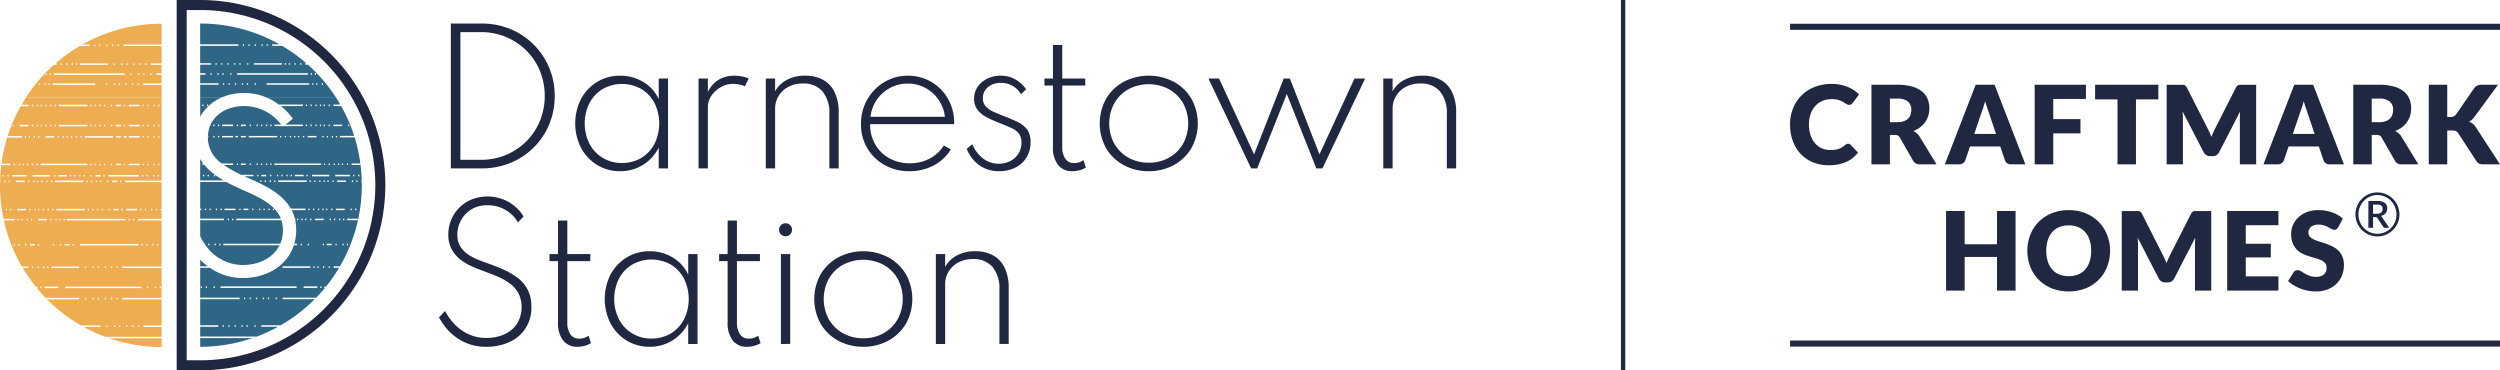 <svg xmlns="http://www.w3.org/2000/svg" width="576" height="85.323" viewBox="0 0 576 85.323">
  <g id="Group_62" data-name="Group 62" transform="translate(-74.813 -143.088)">
    <g id="Group_55" data-name="Group 55" transform="translate(74.813 143.088)">
      <g id="Group_52" data-name="Group 52" transform="translate(101.141 5.426)">
        <path id="Path_1029" data-name="Path 1029" d="M164.688,181.156V147.783h7.1a17.08,17.08,0,0,1,6.624,1.274,16.486,16.486,0,0,1,10.2,15.412,16.8,16.8,0,0,1-1.275,6.574,16.257,16.257,0,0,1-3.57,5.308,16.424,16.424,0,0,1-5.359,3.54,17.2,17.2,0,0,1-6.624,1.264Zm2.2-1.982h4.752a14.707,14.707,0,0,0,5.764-1.123,14.425,14.425,0,0,0,7.8-7.8,15.521,15.521,0,0,0,.01-11.569,14.269,14.269,0,0,0-3.124-4.673,14.618,14.618,0,0,0-10.447-4.246h-4.752Z" transform="translate(-161.956 -147.783)" fill="#202741"/>
        <path id="Path_1030" data-name="Path 1030" d="M199.82,180.183a9.916,9.916,0,0,1-5.269-1.425,10.294,10.294,0,0,1-3.7-3.913,12.495,12.495,0,0,1-.01-11.337,10.231,10.231,0,0,1,3.693-3.9,9.942,9.942,0,0,1,5.289-1.427,10.162,10.162,0,0,1,5.34,1.437,8.91,8.91,0,0,1,3.56,3.964v-4.752h2.143v20.711h-2.143v-4.794a9.971,9.971,0,0,1-3.651,3.994A9.774,9.774,0,0,1,199.82,180.183Zm.445-1.9a8.436,8.436,0,0,0,4.439-1.163,8.191,8.191,0,0,0,3.034-3.227,10.652,10.652,0,0,0,0-9.434,8.2,8.2,0,0,0-3.034-3.216,9.056,9.056,0,0,0-8.879,0,8.268,8.268,0,0,0-3.044,3.216,10.531,10.531,0,0,0,0,9.424,8.222,8.222,0,0,0,7.484,4.4Z" transform="translate(-158.094 -146.164)" fill="#202741"/>
        <path id="Path_1031" data-name="Path 1031" d="M214.071,179.537V158.825h2.145v3.1a6.659,6.659,0,0,1,2.468-2.8,6.829,6.829,0,0,1,3.639-.942,9.12,9.12,0,0,1,1.769.173,7.257,7.257,0,0,1,1.527.454l-.868,1.82a5.406,5.406,0,0,0-1.326-.425,7.731,7.731,0,0,0-1.446-.141,5.517,5.517,0,0,0-2.781.758,6.485,6.485,0,0,0-2.154,1.962,4.424,4.424,0,0,0-.829,2.559v14.2Z" transform="translate(-154.264 -146.164)" fill="#202741"/>
        <path id="Path_1032" data-name="Path 1032" d="M227.477,179.537V158.825h2.144v2.952a6.529,6.529,0,0,1,2.538-2.538,8.51,8.51,0,0,1,4.439-1.062,8.181,8.181,0,0,1,4.126.982,6.4,6.4,0,0,1,2.629,2.871,10.6,10.6,0,0,1,.911,4.622v12.884h-2.145v-12.5a7.731,7.731,0,0,0-1.588-5.248,5.644,5.644,0,0,0-4.48-1.81,6.937,6.937,0,0,0-3.458.809,5.745,5.745,0,0,0-2.2,2.124,5.471,5.471,0,0,0-.769,2.812v13.814Z" transform="translate(-152.176 -146.164)" fill="#202741"/>
        <path id="Path_1033" data-name="Path 1033" d="M257.631,180.183a11.44,11.44,0,0,1-5.785-1.446,10.607,10.607,0,0,1-3.965-3.9,10.762,10.762,0,0,1-1.435-5.533,11.268,11.268,0,0,1,.84-4.368,11.027,11.027,0,0,1,2.327-3.54,10.794,10.794,0,0,1,3.437-2.366,10.283,10.283,0,0,1,4.157-.851,10.6,10.6,0,0,1,5.31,1.345,10.471,10.471,0,0,1,3.821,3.711,11.185,11.185,0,0,1,1.588,5.4v.355c0,.1-.007.218-.02.353H248.551a9.186,9.186,0,0,0,1.172,4.653,8.431,8.431,0,0,0,3.247,3.2,9.483,9.483,0,0,0,4.724,1.164,9.632,9.632,0,0,0,4.561-1.073,8.614,8.614,0,0,0,3.287-3.034l1.617.91a10.152,10.152,0,0,1-3.973,3.7A11.757,11.757,0,0,1,257.631,180.183Zm-8.98-12.539h17.132a8.545,8.545,0,0,0-1.457-3.924A8.705,8.705,0,0,0,261.292,161a8.331,8.331,0,0,0-4.045-1,8.561,8.561,0,0,0-8.6,7.646Z" transform="translate(-149.221 -146.164)" fill="#202741"/>
        <path id="Path_1034" data-name="Path 1034" d="M274.955,180.183a7.641,7.641,0,0,1-4.48-1.344,8.364,8.364,0,0,1-2.943-3.813l1.294-1.071a7.751,7.751,0,0,0,2.5,3.317,5.91,5.91,0,0,0,3.611,1.193,5.713,5.713,0,0,0,2.589-.6,4.762,4.762,0,0,0,1.9-1.69,4.687,4.687,0,0,0,.708-2.607,3.22,3.22,0,0,0-.628-2.114,5,5,0,0,0-1.84-1.3q-1.214-.546-2.933-1.214a27.459,27.459,0,0,1-2.6-1.184,6.413,6.413,0,0,1-2.084-1.679,4.02,4.02,0,0,1-.819-2.6,4.763,4.763,0,0,1,.8-2.711,5.561,5.561,0,0,1,2.205-1.89,7.01,7.01,0,0,1,3.166-.7,6.662,6.662,0,0,1,3.266.819,7.553,7.553,0,0,1,2.538,2.316l-1.173,1.153a5.2,5.2,0,0,0-4.631-2.629,4.434,4.434,0,0,0-2.995.99,3.23,3.23,0,0,0-1.152,2.569,2.634,2.634,0,0,0,.656,1.85,5.43,5.43,0,0,0,1.75,1.224q1.094.5,2.407,1.011,1.881.707,3.266,1.4a5.662,5.662,0,0,1,2.145,1.75,4.876,4.876,0,0,1,.758,2.882,6.525,6.525,0,0,1-.942,3.53,6.269,6.269,0,0,1-2.588,2.325A8.314,8.314,0,0,1,274.955,180.183Z" transform="translate(-145.937 -146.164)" fill="#202741"/>
        <path id="Path_1035" data-name="Path 1035" d="M289.453,181.137a3.977,3.977,0,0,1-3.307-1.465,6.505,6.505,0,0,1-1.164-4.135V161.4h-1.961v-1.618h1.961v-7.727h2.144v7.727h5.3V161.4h-5.3v14.056a4.776,4.776,0,0,0,.708,2.822,2.344,2.344,0,0,0,2.023.98,3.44,3.44,0,0,0,2.165-.687l.544,1.719a5.044,5.044,0,0,1-1.415.616A6.232,6.232,0,0,1,289.453,181.137Z" transform="translate(-143.525 -147.118)" fill="#202741"/>
        <path id="Path_1036" data-name="Path 1036" d="M305.331,180.183a11.82,11.82,0,0,1-5.755-1.4,10.475,10.475,0,0,1-4.045-3.873,11.767,11.767,0,0,1,.01-11.467,10.554,10.554,0,0,1,4.056-3.874,12.515,12.515,0,0,1,11.488,0,10.562,10.562,0,0,1,4.056,3.874,11.731,11.731,0,0,1,0,11.467,10.559,10.559,0,0,1-4.056,3.873A11.82,11.82,0,0,1,305.331,180.183Zm0-1.961a9.33,9.33,0,0,0,4.682-1.163,8.543,8.543,0,0,0,3.236-3.206,9.814,9.814,0,0,0,0-9.344,8.543,8.543,0,0,0-3.236-3.206,10.008,10.008,0,0,0-9.364,0,8.543,8.543,0,0,0-3.236,3.206,9.814,9.814,0,0,0,0,9.344,8.543,8.543,0,0,0,3.236,3.206A9.324,9.324,0,0,0,305.331,178.221Z" transform="translate(-141.807 -146.164)" fill="#202741"/>
        <path id="Path_1037" data-name="Path 1037" d="M325.559,179.449l-9.849-20.711h2.448l8.071,17.475,6.836-17.475h1.415l6.817,17.475,8.069-17.475h2.448l-9.831,20.711h-1.415l-6.8-17.151-6.817,17.151Z" transform="translate(-138.433 -146.077)" fill="#202741"/>
        <path id="Path_1038" data-name="Path 1038" d="M350.57,179.537V158.825h2.145v2.952a6.529,6.529,0,0,1,2.538-2.538,8.51,8.51,0,0,1,4.439-1.062,8.181,8.181,0,0,1,4.126.982,6.4,6.4,0,0,1,2.629,2.871,10.6,10.6,0,0,1,.911,4.622v12.884h-2.145v-12.5a7.731,7.731,0,0,0-1.588-5.248,5.644,5.644,0,0,0-4.48-1.81,6.934,6.934,0,0,0-3.458.809,5.746,5.746,0,0,0-2.2,2.124,5.46,5.46,0,0,0-.769,2.812v13.814Z" transform="translate(-133.003 -146.164)" fill="#202741"/>
        <path id="Path_1039" data-name="Path 1039" d="M173.288,216.883a11.611,11.611,0,0,1-4.6-.838,12.022,12.022,0,0,1-3.277-2.023,12.841,12.841,0,0,1-2.073-2.286,16.731,16.731,0,0,1-1.011-1.628l1.4-1.456a16.741,16.741,0,0,0,.971,1.558,12.28,12.28,0,0,0,1.841,2.073,10.323,10.323,0,0,0,2.832,1.809,9.644,9.644,0,0,0,3.964.75,9.8,9.8,0,0,0,3.984-.8,6.916,6.916,0,0,0,2.933-2.376,7.432,7.432,0,0,0,.354-7.181,6.974,6.974,0,0,0-2.054-2.255,14.96,14.96,0,0,0-2.911-1.6q-1.619-.678-3.357-1.3-1.174-.425-2.518-1.032a12.347,12.347,0,0,1-2.548-1.548,7.5,7.5,0,0,1-1.972-2.336,6.946,6.946,0,0,1-.769-3.4,8.652,8.652,0,0,1,.667-3.388A8.749,8.749,0,0,1,167,184.837a8.622,8.622,0,0,1,2.852-1.891,10.082,10.082,0,0,1,7.352.01,9.916,9.916,0,0,1,2.821,1.759,8.618,8.618,0,0,1,1.78,2.154l-1.294,1.375a7,7,0,0,0-1.486-1.882,8.058,8.058,0,0,0-5.533-2.084,6.844,6.844,0,0,0-3.771.992,6.633,6.633,0,0,0-2.357,2.538,6.885,6.885,0,0,0-.809,3.227,5.1,5.1,0,0,0,.647,2.659,5.956,5.956,0,0,0,1.689,1.82,11.4,11.4,0,0,0,2.276,1.244q1.234.506,2.427.91,1.862.669,3.641,1.457a15.981,15.981,0,0,1,3.227,1.891,8.147,8.147,0,0,1,2.3,2.719,8.42,8.42,0,0,1,.848,3.945,8.5,8.5,0,0,1-5.107,8.132A12.338,12.338,0,0,1,173.288,216.883Z" transform="translate(-162.324 -142.413)" fill="#202741"/>
        <path id="Path_1040" data-name="Path 1040" d="M190.789,216.137a3.976,3.976,0,0,1-3.307-1.465,6.505,6.505,0,0,1-1.164-4.135V196.4h-1.962v-1.618h1.962v-7.727h2.144v7.727h5.3V196.4h-5.3v14.056a4.785,4.785,0,0,0,.707,2.822,2.347,2.347,0,0,0,2.023.98,3.442,3.442,0,0,0,2.166-.687l.544,1.719a5.043,5.043,0,0,1-1.415.616A6.232,6.232,0,0,1,190.789,216.137Z" transform="translate(-158.892 -141.667)" fill="#202741"/>
        <path id="Path_1041" data-name="Path 1041" d="M205.7,215.183a9.916,9.916,0,0,1-5.269-1.425,10.285,10.285,0,0,1-3.7-3.913,12.495,12.495,0,0,1-.01-11.337,10.236,10.236,0,0,1,3.691-3.9,9.949,9.949,0,0,1,5.29-1.427,10.162,10.162,0,0,1,5.34,1.437,8.91,8.91,0,0,1,3.56,3.964v-4.752h2.143v20.711H214.6v-4.794a9.971,9.971,0,0,1-3.651,3.994A9.773,9.773,0,0,1,205.7,215.183Zm.444-1.9a8.437,8.437,0,0,0,4.44-1.163,8.208,8.208,0,0,0,3.034-3.227,10.652,10.652,0,0,0,0-9.434,8.218,8.218,0,0,0-3.034-3.216,9.056,9.056,0,0,0-8.879,0,8.259,8.259,0,0,0-3.044,3.216,10.531,10.531,0,0,0,0,9.424,8.222,8.222,0,0,0,7.482,4.4Z" transform="translate(-157.178 -140.713)" fill="#202741"/>
        <path id="Path_1042" data-name="Path 1042" d="M224.6,216.137a3.977,3.977,0,0,1-3.307-1.465,6.505,6.505,0,0,1-1.164-4.135V196.4h-1.961v-1.618h1.961v-7.727h2.145v7.727h5.3V196.4h-5.3v14.056a4.785,4.785,0,0,0,.707,2.822,2.344,2.344,0,0,0,2.023.98,3.44,3.44,0,0,0,2.165-.687l.546,1.719a5.036,5.036,0,0,1-1.416.616A6.226,6.226,0,0,1,224.6,216.137Z" transform="translate(-153.626 -141.667)" fill="#202741"/>
        <path id="Path_1043" data-name="Path 1043" d="M231.616,190.588a1.444,1.444,0,0,1-.748-.2,1.5,1.5,0,0,1-.547-.546,1.448,1.448,0,0,1-.2-.749,1.428,1.428,0,0,1,.2-.758,1.539,1.539,0,0,1,.547-.536,1.455,1.455,0,0,1,.748-.2,1.439,1.439,0,0,1,.758.2,1.577,1.577,0,0,1,.536.536,1.439,1.439,0,0,1,.2.758,1.459,1.459,0,0,1-.2.749,1.535,1.535,0,0,1-.536.546A1.428,1.428,0,0,1,231.616,190.588Zm-1.073,24.818V194.695h2.145v20.711Z" transform="translate(-151.764 -141.582)" fill="#202741"/>
        <path id="Path_1044" data-name="Path 1044" d="M248.421,215.183a11.816,11.816,0,0,1-5.753-1.4,10.475,10.475,0,0,1-4.045-3.873,11.767,11.767,0,0,1,.01-11.467,10.559,10.559,0,0,1,4.054-3.874,12.517,12.517,0,0,1,11.489,0,10.578,10.578,0,0,1,4.056,3.874,11.731,11.731,0,0,1,0,11.467,10.575,10.575,0,0,1-4.056,3.873A11.825,11.825,0,0,1,248.421,215.183Zm0-1.961a9.332,9.332,0,0,0,4.683-1.163,8.551,8.551,0,0,0,3.236-3.206,9.822,9.822,0,0,0,0-9.344A8.551,8.551,0,0,0,253.1,196.3a10.008,10.008,0,0,0-9.364,0,8.535,8.535,0,0,0-3.236,3.206,9.806,9.806,0,0,0,0,9.344,8.535,8.535,0,0,0,3.236,3.206A9.323,9.323,0,0,0,248.421,213.221Z" transform="translate(-150.671 -140.713)" fill="#202741"/>
        <path id="Path_1045" data-name="Path 1045" d="M261.373,214.537V193.825h2.145v2.952a6.52,6.52,0,0,1,2.538-2.538,8.507,8.507,0,0,1,4.439-1.062,8.184,8.184,0,0,1,4.126.982,6.4,6.4,0,0,1,2.628,2.871,10.582,10.582,0,0,1,.911,4.622v12.884h-2.144v-12.5a7.731,7.731,0,0,0-1.588-5.248,5.644,5.644,0,0,0-4.48-1.81,6.934,6.934,0,0,0-3.458.809,5.746,5.746,0,0,0-2.2,2.124,5.46,5.46,0,0,0-.769,2.812v13.814Z" transform="translate(-146.896 -140.713)" fill="#202741"/>
      </g>
      <g id="Group_54" data-name="Group 54">
        <g id="Group_53" data-name="Group 53">
          <path id="Path_1046" data-name="Path 1046" d="M158.111,185.749a42.71,42.71,0,0,0-42.66-42.661h-5.419v85.323h5.419A42.71,42.71,0,0,0,158.111,185.749ZM112.343,226.1V145.4h3.108a40.35,40.35,0,0,1,0,80.7Z" transform="translate(-69.328 -143.088)" fill="#202741"/>
          <path id="Path_1047" data-name="Path 1047" d="M118.172,178.435v.335h-.289v-.348h.273a13.757,13.757,0,0,1-2.654-2.493v.24h-.289v-.348h.216a10.041,10.041,0,0,1-.71-1.033v4.934h5.4A21.982,21.982,0,0,1,118.172,178.435Zm-1.445-.013v.348h-.289v-.348Zm-1.37,0h.289v.348h-.289Z" transform="translate(-68.597 -138.15)" fill="#2f6686"/>
          <path id="Path_1048" data-name="Path 1048" d="M115.791,193.6v.089a10.494,10.494,0,0,0,8.748,4.806c3.786,0,7.02-1.677,8.453-4.547H120.05V193.6h13.1a7.748,7.748,0,0,0,.633-3.114,7.331,7.331,0,0,0-.365-2.317h-10.4v-.348H133.3c-1.278-3.26-4.933-4.932-8.821-6.639-1.312-.573-2.563-1.178-3.735-1.826H114.72v6.153h.274v.348h-.274v1.964h5.475v.348H114.72v3.688a12.879,12.879,0,0,0,1.008,1.743Zm15.672-8.09h.289v.348h-.289Zm-1.011,0h.289v.348h-.289Zm-1.156,0h.289v.348H129.3Zm-1.011,0h.289v.348h-.289Zm-1.589,0h.289v.348H126.7Zm-2.023,0h1.156v.348h-1.156Zm-.936,0h.289v.348h-.289Zm-7.657.348h-.289v-.348h.289Zm1.081,0h-.289v-.348h.289Zm1.445,0h-.289v-.348h.289Zm1.086,0H119.4v-.348h.289Zm1.659,2.312h-.289v-.348h.289Zm1.011,0h-.289v-.348h.289Zm-2.023-2.659h2.531v.348h-2.531Zm-.936,8.09v.348h-.289V193.6Zm-1.086,0v.348h-.289V193.6Zm-1.445,0v.348h-.289V193.6Z" transform="translate(-68.597 -137.439)" fill="#2f6686"/>
          <path id="Path_1049" data-name="Path 1049" d="M119.832,162.459H114.72v4.5A10.437,10.437,0,0,1,119.832,162.459Zm-3.249,1.7v.348h-.289v-.348Zm-1.37,0h.289v.348h-.289Z" transform="translate(-68.597 -140.071)" fill="#2f6686"/>
          <path id="Path_1050" data-name="Path 1050" d="M124.893,163.788a12.944,12.944,0,0,1,4.918.958h16.142a37.422,37.422,0,0,0-6.411-7.484H138.9v-.348h.237a37.357,37.357,0,0,0-5.527-3.986h-2.3v-.348h1.691a37.057,37.057,0,0,0-18.29-4.8v4.8h8.8v.348h-8.8v3.986h2.514v.348H114.72v1.964h1.216v.348H114.72v1.964h4.25v.348h-4.25v2.861h5.112A13,13,0,0,1,124.893,163.788Zm17.839-2.25h.289v.348h-.289Zm-1.011.348h-.289v-.348h.289Zm-.578-2.659h.289v.348h-.289ZM124.6,161.885h-.289v-.348h.289Zm1.156,0h-.289v-.348h.289Zm1.8,0h-.289v-.348h.289Zm13.22,0h-.289v-.348h.289Zm-.578-2.659h.289v.348H140.2Zm-.362,2.659h-9.824v-.348h9.824Zm-2.094-4.971h.289v.348h-.289Zm-1.3,0h.289v.348h-.289Zm-1.3,0h.289v.348h-.289Zm-.94,0h.289v.348h-.289Zm-4.19-4.334h.289v.348h-.289Zm-1.156,0h.289v.348h-.289Zm-1.589,0h.289v.348h-.289Zm-.144,4.334h6.429v.348h-6.429Zm-1.3-4.334h.289v.348h-.289Zm-.289,4.334h.289v.348h-.289Zm-1.011-4.334h.289v.348h-.289Zm-.794,4.334h.289v.348h-.289Zm-.506,2.312h16.325v.348H123.229Zm-.214,2.659h-.289v-.348h.289Zm-.436-4.971h.289v.348h-.289Zm-.94,2.312h.289v.348h-.289Zm-.358,2.311h.289v.348h-.289Zm-.291-4.623h.289v.348h-.289Zm-.72,4.971h-.289v-.348h.289Zm-.433-2.659h.289v.348h-.289Zm-.291-2.312h.289v.348h-.289Zm-2.165,2.659h-.289v-.348h.289Zm1.153-2.312h-.289v-.348h.289Zm.436,2.312h-.289v-.348h.289Z" transform="translate(-68.597 -142.358)" fill="#2f6686"/>
          <path id="Path_1051" data-name="Path 1051" d="M114.72,212.493a37.178,37.178,0,0,0,12.064-2.009H114.72Z" transform="translate(-68.597 -132.591)" fill="#2f6686"/>
          <path id="Path_1052" data-name="Path 1052" d="M133.7,209.007v-.348h7.738c.7-.725,1.383-1.472,2.027-2.253h-.158v-.348h.289v.181a37.184,37.184,0,0,0,3.121-4.457h-1.242v-.348h1.441a36.962,36.962,0,0,0,4.156-10.632h-2.488v-.348h2.568c.15-.711.282-1.427.391-2.152v-.159h.021a37.483,37.483,0,0,0,.4-5.414c0-.247-.014-.492-.018-.74h-.11v-.348h.1a37.672,37.672,0,0,0-.314-3.9v.346H149.6v-.348h2.023a37.072,37.072,0,0,0-1.311-6.009h-3.388v-.348H150.2a37,37,0,0,0-3-6.876h-1.789v-.348H147q-.5-.867-1.044-1.7H129.811a13.87,13.87,0,0,1,3.017,1.7H138.4v.348H133.29a13.83,13.83,0,0,1,2.79,2.937l-1.726,1.338H138.4v.348h-4.492l-.18.14s-.037-.057-.094-.14h-1.8v-.348h1.55a10.787,10.787,0,0,0-8.293-4.275h-.312c-4.925.07-8.1,2.983-8.282,6.876h.092v.348h-.11v.013a7.3,7.3,0,0,0,3.289,6.043v-.047h2.531v.348h-2.125a27.076,27.076,0,0,0,3.994,2.253h2.824v.348H124.9q1.023.472,2.114.948l.01,0h.252v.116c3.98,1.778,6.819,3.74,8.324,6.386h3.378v.348h-3.182a9.2,9.2,0,0,1,.732,1.964h.139v.348H136.6a11.183,11.183,0,0,1-.2,5.431h.625v.348h-.72c-1.529,4.662-6.16,7.549-11.767,7.549a13.066,13.066,0,0,1-7.561-2.349H114.72v6.876h9.087v.348H114.72v6.009h4.175v.348H114.72v2.253h13.05a36.914,36.914,0,0,0,4.9-2.253h-3.879v-.348h4.484a37.365,37.365,0,0,0,7.834-6.009Zm-14.878-40.222h.289v.348h-.289Zm.289,2.6v.348h-.289v-.348Zm-1.375-2.6h.289v.348h-.289Zm0,2.6h.289v.348h-.289Zm23.982,35.021h-3.178v-.348h3.178Zm-1.659-15.951h.289v.348h-.289Zm-.144-8.465v-.348h.289v.348Zm3.25,8.465v.348h-2.023v-.348Zm-1.3-1.964v-.348h.289v.348Zm.289-6.5v-.348h.289v.348Zm.722,6.5v-.348h.289v.348Zm-1.589-6.5H141v-.348h.289Zm-.216,19.444v.348h-.289v-.348ZM141,188.492h-.289v-.348H141Zm1.011,13.291h-.289v-.348h.289Zm.651,4.623h-.289v-.348h.289Zm.291-10.172h.289v.348h-.289Zm.358,5.549h-.289v-.348h.289Zm.144-19.792h-.289v-.348h.289Zm-2.961-1.3v-.348h3.972v.348Zm3.828.952v.348h-.289v-.348Zm-.578,6.5h.289v.348h-.289Zm.867,13.639h-.289v-.348h.289Zm.433-5.2h-1.156v-.348h1.156Zm.433-14.591h-.289v-.348h.289Zm.364,8.813h-.289v-.348h.289Zm-.364-12.713v-.348h.289v.348Zm.722,18.492h-.289v-.348h.289Zm.8-5.779h-.289v-.348H147Zm.792,5.779H147.5v-.348h.289Zm.147-5.779h-.289v-.348h.289Zm.073-2.312h-2.023v-.348h2.023Zm.289-6.5h-2.023v-.348H148.3Zm.5,14.244v.348h-.289v-.348Zm2.312-15.892h.289v.348h-.289Zm-.433,1.3h.289v.348h-.289Zm-.289,6.5h.289v.348h-.289Zm-.433-7.8h.289v.348h-.289Zm-.289,1.3h.289v.348h-.289Zm-.289,6.5h.289v.348h-.289Zm-.867-10.4h.289v.348h-.289Zm-1.156,0h.289v.348h-.289Zm1.878,2.6v.348h-3.394v-.348Zm-3.248-8.609v-.348h.289v.348Zm.5,6.357v-.348h.289v.348Zm2.312-9.3h.289v.348H148.8Zm-3.392,0h2.023v.348h-2.023Zm-.364,2.6h.289v.348h-.289Zm-.144,16.758h.289v.348H144.9Zm-.069,2.659h-.289v-.348h.289Zm-.509-26.641h.289v.348h-.289Zm0,4.623h.289v.348h-.289Zm0,8.957h.289v.348h-.289Zm-.433-6.357h.289v.348h-.289Zm-.358,6.7h-.289v-.348h.289Zm-.364-13.928h.289v.348h-.289Zm0,4.623h.289v.348h-.289Zm-.289,2.6h.289v.348h-.289Zm-.578-7.223h.289v.348H142.3Zm0,4.623h.289v.348H142.3Zm-1.011-4.623h.289v.348h-.289Zm0,4.623h.289v.348h-.289Zm-1.156-4.623h.289v.348h-.289Zm0,4.623h.289v.348h-.289Zm-.647,2.6h2.023v.348h-2.023Zm-.433-7.223h.289v.348h-.289Zm0,4.623h.289v.348h-.289Zm-.653,2.6h.289v.348H138.4Zm-1.156,0h.289v.348h-.289Zm-.867,0h.289v.348h-.289Zm-1.011,0h.289v.348h-.289Zm-1.156,0h.289v.348h-.289Zm8.379,6.357v.348h-10.76v-.348Zm-3.106,18.492h.289v.348h-.289Zm-.287-15.544v-.348h.289v.348Zm.433,7.8v-.348h.289v.348Zm-1.086-8.149v.348H136.52v-.348Zm-2.672,0v.348h-.289v-.348Zm-1.011,0v.348h-.289v-.348Zm-1.156,0v.348h-.289v-.348Zm-.576-8.957h.289v.348h-.289Zm-2.242-2.6h.289v.348h-.289Zm-1.011,0h.289v.348h-.289Zm-1.156,0h.289v.348h-.289Zm-1.011,0H128v.348h-.289Zm-1.589,0h.289v.348h-.289Zm-3.826,2.948h-2.531v-.348h2.531Zm0-2.6h-2.531v-.348h2.531Zm1.156,8.957h-.289v-.348h.289Zm0-6.357H122.8v-.348h.653Zm0-2.6h-.289v-.348h.289Zm1.8,8.957H124.1v-.348h1.156Zm0-6.357H124.1v-.348h1.156Zm0-2.6H124.1v-.348h1.156Zm1.156,8.957h-.289v-.348h.289Zm-.5-6.357v-.348h6.57v.348Zm3.1,6.009v.348h-.289v-.348Zm-1.3,0H128v.348h-.289Zm.433,2.948h-.289v-.348h.289Zm.722,1.3h-.289v-.348h.289Zm1.011,0h-.289v-.348h.289Zm.073-1.3h-1.156v-.348h1.156Zm.216-2.6h-.289v-.348h.289Zm.867,3.9h-.289v-.348h.289Zm.073-1.3h-.289v-.348h.289Zm.072-2.6h-.289v-.348h.289Zm.867,3.9h-.289v-.348h.289Zm.651-1.3H132.4v-.348h.289Zm0,1.3v-.348h6.57v.348Zm6.212,8.465h.289v.348h-.289Zm-.867,0h.289v.348h-.289Zm-.147,5.779h.289v.348h-.289Zm-.865-5.779h.289v.348h-.289Zm-3.325,10.98h6.428v.348H133.7Zm-15.6,4.623v.348h-.289v-.348Zm-1.806,0v.348h-.289v-.348Zm-1.445,0h.289v.348h-.289Zm9.966,2.948v-.348h.289v.348Zm1.3,0v-.348h.289v.348Zm-.433,6.357H125.4v-.348h.289Zm-1.156,0h-.289v-.348h.289Zm-1.589-.348v.348h-.289v-.348Zm-1.445,0v.348h-.289v-.348Zm-1.589,0h.289v.348h-.289Zm7.585.348H127.2v-.348h.289Zm.072-6.357v-.348h.289v.348Zm-8.16-2.6v-.348h17.55v.348Zm10.038,2.6h-.289v-.348h.289Zm1.156,0h-.289v-.348h.289Zm1.806,0h-.289v-.348h.289Z" transform="translate(-68.597 -140.071)" fill="#2f6686"/>
          <path id="Path_1053" data-name="Path 1053" d="M114.72,194.845v1.546h1.752A15.306,15.306,0,0,1,114.72,194.845Z" transform="translate(-68.597 -135.026)" fill="#2f6686"/>
          <path id="Path_1054" data-name="Path 1054" d="M112.055,215.4h-4.176v-.348h4.176v-6.009h-9.088V208.7h9.088v-6.876h-9.088v-.348h9.088V190.841h-5.476v-.348h5.476V188.53h-.275v-.348h.275v-6.153h-8.441v-.348h8.441V162.495H80.821q-.544.837-1.044,1.7h1.589v.348H79.577a36.968,36.968,0,0,0-3,6.876h3.274v.348H76.465a36.948,36.948,0,0,0-1.309,6.009h2.021v.348H75.154v-.346a37.64,37.64,0,0,0-.314,3.9h.1v.348h-.109c-.006.247-.018.491-.018.74a37.671,37.671,0,0,0,.4,5.414h.021v.16c.109.725.24,1.441.391,2.152h2.568v.348H75.7a36.976,36.976,0,0,0,4.156,10.632H81.3v.348H80.056a37.4,37.4,0,0,0,3.119,4.457V206.1h.289v.348h-.158c.644.78,1.324,1.528,2.028,2.253h7.737v.348H85.664a37.413,37.413,0,0,0,7.835,6.009h4.483v.348H94.1a37.044,37.044,0,0,0,4.9,2.253h13.051Zm-1.361-27.219h.289v.348h-.289Zm-1.081,0h.289v.348h-.289Zm-1.445,0h.289v.348h-.289Zm-1.086,0h.289v.348h-.289ZM94.371,209.044V208.7h.289v.348Zm1.806,0V208.7h.289v.348Zm1.156,0V208.7h.289v.348Zm1.589,0V208.7h.289v.348Zm1.445,0V208.7h.289v.348Zm1.3,0V208.7h.289v.348Zm7-2.6V206.1h.289v.348Zm1.806,0V206.1h.289v.348Zm1.445,0h-.289V206.1h.289Zm-3.465-9.824v-.348h.289v.348Zm1.445,0v-.348h.289v.348Zm1.37,0h-.289v-.348h.289Zm-3.9-.348h.289v.348h-.289Zm-.647,0v.348H93.288v-.348Zm-4.768,5.2v.348h-.289v-.348Zm-1.3,0v.348h-.289v-.348Zm-1.445,0v.348h-.289v-.348Zm-1.589,0v.348h-.289v-.348Zm-1.156,0v.348h-.289v-.348Zm-1.806,0v.348h-.289v-.348Zm9.752-10.632v-.348h.289v.348Zm1.011,0v-.348h.289v.348Zm-1.52-2.659h2.531v.348H103.9Zm-.144,2.312v.348H90.109v-.348Zm-9.679-8.813v.348h-6.57v-.348Zm-5.848-.952v-.348h2.023v.348Zm2.672,0v-.348h.289v.348Zm1.011,0v-.348H92.2v.348Zm1.156,0v-.348h.289v.348Zm1.3,7.453v.348H87.8v-.348Zm-.287-7.453v-.348h.289v.348Zm-4.334,15.544H90.9v.348H89.748Zm0-5.779v.348h-.289v-.348Zm-1.153,5.779h.289v.348h-.289Zm-.147-5.431v-.348h.289v.348Zm-.578-.348v.348h-.289v-.348Zm-.289-9.765h-.289v-.348h.289Zm-.287,15.544v.348H87v-.348Zm-.147-7.742h-.289v-.348h.289Zm-.289-6.5h-.289v-.348h.289Zm-.144,8.465v.348h-.289v-.348Zm-.069,10.98h6.428v.348H86.642Zm4.912-4.853v-.348h.289v.348Zm3.467-14.591h-.289v-.348h.289Zm.289,6.153v.348h-.289v-.348Zm.722-6.153h-.289v-.348h.289Zm.289,6.153v.348h-.289v-.348Zm-.362-7.453h-.289v-.348h.289Zm-.072-2.6H95.6v-.348h.289Zm2.312,3.9h-.289v-.348H98.2Zm.289,6.153v.348H98.2v-.348Zm-.433-10.054h-.289v-.348h.289Zm-.073,2.253v.348H96.827v-.348Zm-.794,7.8h.289v.348h-.289Zm-.289-6.153v-.348h.289v.348Zm0-3.9h-.289v-.348H96.9Zm2.023,2.253v.348h-.289v-.348Zm-.144-2.253v-.348h.289v.348Zm1.011,3.9H99.5v-.348h.289Zm.289,6.153v.348h-.289v-.348Zm1.734-6.153h-1.156v-.348h1.156Zm.289,6.153v.348h-1.156v-.348Zm.647-6.153h-.289v-.348h.289Zm.289,6.153v.348h-.289v-.348Zm-3.248-7.453v-.348h7.079v.348Zm.578-2.6v-.348h.289v.348Zm7.148,2.6v-.348h.289v.348Zm2.82,0h-.289v-.348h.289Zm-1.445,0H108.6v-.348h.289Zm2.525,0h-.289v-.348h.289Zm-.144-2.948h.289v.348h-.289Zm-.792-6.009h-.289v-.348h.289Zm0,6.009v.348h-.289v-.348Zm-1.445-6.009h-.289v-.348h.289Zm0,6.009v.348h-.289v-.348Zm-1.086-6.009h-.289v-.348h.289Zm-.289,6.009h.289v.348h-.289Zm3.9-6.009h-.289v-.348h.289Zm-.289-2.948h.289v.348h-.289Zm-.792-4.275h-.289V164.2h.289Zm0,4.275v.348h-.289v-.348Zm-1.445-4.275h-.289V164.2h.289Zm0,4.275v.348h-.289v-.348Zm-1.086-4.275h-.289V164.2h.289Zm-.289,4.275h.289v.348h-.289Zm3.9-4.275h-.289V164.2h.289Zm-7.079-.348h2.531v.348h-2.531Zm0,4.623h2.531v.348h-2.531Zm0,2.6h2.531v.348h-2.531Zm0,6.357h2.531v.348h-2.531Zm-1.156-13.58h.289v.348h-.289Zm0,4.623h.289v.348h-.289Zm0,2.6h.653v.348h-.653Zm0,6.357h.289v.348h-.289Zm-1.8-13.58h1.156v.348h-1.156Zm0,4.623h1.156v.348h-1.156Zm0,2.6h1.156v.348h-1.156Zm0,6.357h1.156v.348h-1.156Zm-.653-6.009H94.3v-.348h6.57Zm-.5-7.571h.289v.348h-.289Zm0,4.623h.289v.348h-.289ZM98.778,164.2h.289v.348h-.289Zm0,4.623h.289v.348h-.289ZM97.766,164.2h.289v.348h-.289Zm0,4.623h.289v.348h-.289ZM96.611,164.2H96.9v.348h-.289Zm0,4.623H96.9v.348h-.289ZM95.6,164.2h.289v.348H95.6Zm0,4.623h.289v.348H95.6ZM88.376,164.2h6.57v.348h-6.57Zm0,4.623h6.57v.348h-6.57Zm5.27,2.6v.348h-.289v-.348Zm-1.081,0v.348h-.289v-.348Zm-1.156,0v.348h-.289v-.348Zm-1.011,0v.348h-.289v-.348Zm-.867,0v.348h-.289v-.348Zm-1.445,0h.289v.348h-.289Zm-.653-7.223h.289v.348h-.289Zm0,4.623h.289v.348h-.289ZM86.353,164.2h.289v.348h-.289Zm.936,7.223v.348H85.267v-.348Zm-.936-2.6h.289v.348h-.289ZM85.2,164.2h.289v.348H85.2Zm0,4.623h.289v.348H85.2ZM84.186,164.2h.289v.348h-.289Zm0,4.623h.289v.348h-.289Zm0,8.957h10.76v.348H84.186Zm-.867-13.58h.289v.348h-.289Zm.578,7.223v.348h-.289v-.348Zm-.578-2.6h.289v.348h-.289Zm-.075,8.957h.289v.348h-.289Zm-.647-6.357h.289v.348H82.6Zm-.433-7.223h.289v.348h-.289Zm0,4.623h.289v.348h-.289Zm0,8.957h.289v.348h-.289Zm-.22,12.713h.289v.348h-.289Zm-.5-19.07h.289v.348h-.289Zm-3.467-2.253h-.289v-.348h.289Zm1.37,0v-.348h2.023v.348Zm1.445,2.253v.348H80.5v-.348Zm-.5,6.357v.348H80v-.348Zm-1.156,0h.289v.348H79.13Zm-1.156,0h.289v.348h-.289Zm-2.312,2.948h-.289v-.348h.289Zm.144.952H76.1v.348h-.289Zm.578,6.849H76.1v-.348h.289Zm.144-8.149h.289v.348h-.289Zm.289,1.3h.289v.348h-.289Zm.578,6.849h-.289v-.348H77.4Zm.144-7.8v-.348h3.394v.348Zm.722,15.892h-.289v-.348h.289Zm.214-14.939H80.5v.348H78.477Zm.289,6.5h2.023v.348H78.766Zm.073,2.312h.289v.348h-.289Zm.436,6.127h-.289v-.348h.289Zm.792-5.779h-.289v-.348h.289Zm.8,5.779h-.289v-.348h.289Zm.358-5.779h-.289v-.348h.289Zm-.214-12.713v-.348H81.3v.348Zm.289,3.553h.289v.348H81.3Zm.289,6.5h.289v.348h-.289Zm.867,13.639h-.289v-.348h.289Zm.433-5.2H81.73v-.348h1.156Zm.144-8.09h-.289v-.348h.289Zm-.578-6.5v-.348h.289v.348Zm-.144-1.3v-.348H86.28v.348Zm3.32,9.765v.348H83.606v-.348Zm-2.02-1.964v-.348H83.9v.348Zm1.011-6.5h-.289v-.348h.289Zm.289,6.153v.348H84.62v-.348Zm.578-6.153v-.348h.289v.348Zm.216,19.444h.289v.348H85.7Zm.073-12.943v-.348h.289v.348Zm-2.456-6.5v-.348h.289v.348Zm.433,19.792h-.289v-.348h.289Zm.069-5.2h-.289v-.348h.289Zm.58,9.824h-.289V206.1H84.4Zm.362-4.971h.289v.348h-.289Zm3.467,4.971H85.053V206.1h3.178Zm1.589,0V206.1h17.55v.348Zm9.462,8.957v-.348h.289v.348Zm1.806,0v-.348h.289v.348Zm1.156,0v-.348h.289v.348Zm1.589,0v-.348h.289v.348Zm1.445,0v-.348h.289v.348Zm1.3,0v-.348h.289v.348Z" transform="translate(-74.813 -140.065)" fill="#eead51"/>
          <path id="Path_1055" data-name="Path 1055" d="M108.662,210.521H96.6a37.168,37.168,0,0,0,12.064,2.009Z" transform="translate(-71.42 -132.585)" fill="#eead51"/>
          <path id="Path_1056" data-name="Path 1056" d="M111.245,161.923h-4.251v-.348h4.251v-1.964h-1.217v-.348h1.217V157.3H108.73v-.348h2.515v-3.986h-8.8v-.348h8.8v-4.8a37.062,37.062,0,0,0-18.291,4.8h1.691v.348h-2.3a37.356,37.356,0,0,0-5.527,3.986h.237v.348h-.638a37.383,37.383,0,0,0-6.411,7.482h31.234Zm-2.662-2.659h.289v.348h-.289Zm-1.153-2.312h.289v.348h-.289Zm-.436,2.312h.289v.348h-.289Zm-23.762,2.659h-.289v-.348h.289Zm1.3,0h-.289v-.348h.289Zm.289-2.312h-.289v-.348h.289Zm17.119-2.659h.289v.348h-.289Zm-.794-4.334h.289v.348h-.289Zm-1.3,0h.289v.348h-.289Zm.578,4.334v.348h-.289v-.348ZM98.4,152.617h.289v.348H98.4Zm-1.589,0H97.1v.348h-.289Zm-1.156,0h.289v.348h-.289Zm-3.251,4.334h6.429v.348H92.405Zm-.938,0h.289v.348h-.289Zm-.94,0h.289v.348h-.289Zm-1.3,0h.289v.348h-.289Zm-1.3,0h.289v.348h-.289Zm-2.456,4.971h-.289v-.348h.289Zm.289-2.312h-.289v-.348h.289Zm10.186,2.312H86.121v-.348h9.824Zm2.745,0H98.4v-.348h.289Zm1.8,0H100.2v-.348h.289Zm1.156,0h-.289v-.348h.289Zm1.086-2.312H86.41v-.348h16.325Zm.5,2.312h-.289v-.348h.289Zm.147-4.623H103.1v-.348h.289Zm.94,2.312h-.289v-.348h.289Zm.358,2.312h-.289v-.348h.289Zm.291-4.623h-.289v-.348h.289Zm1.009,4.623h-.289v-.348h.289Zm.144-2.312h-.289v-.348h.289Zm.291-2.312h-.289v-.348h.289Z" transform="translate(-74.003 -142.352)" fill="#eead51"/>
        </g>
      </g>
    </g>
    <g id="Group_61" data-name="Group 61" transform="translate(487.244 148.558)">
      <g id="Group_59" data-name="Group 59">
        <g id="Group_58" data-name="Group 58" transform="translate(0 13.857)">
          <g id="Group_56" data-name="Group 56">
            <path id="Path_1057" data-name="Path 1057" d="M445.041,173.605a.843.843,0,0,1,.3.055.816.816,0,0,1,.289.2l1.687,1.774a7,7,0,0,1-2.775,2.183,9.7,9.7,0,0,1-3.947.736,9.4,9.4,0,0,1-3.744-.71,8.114,8.114,0,0,1-2.807-1.964,8.652,8.652,0,0,1-1.768-2.97,10.992,10.992,0,0,1-.616-3.732,9.808,9.808,0,0,1,.705-3.77,8.677,8.677,0,0,1,5-4.9,10.555,10.555,0,0,1,3.889-.692,9.927,9.927,0,0,1,1.944.181,9.494,9.494,0,0,1,1.706.5,8.085,8.085,0,0,1,1.46.767,7.077,7.077,0,0,1,1.184.989l-1.435,1.925a1.827,1.827,0,0,1-.327.32.854.854,0,0,1-.528.146.952.952,0,0,1-.429-.1,4.925,4.925,0,0,1-.428-.245l-.5-.314a3.771,3.771,0,0,0-.641-.314,5.263,5.263,0,0,0-.869-.246,5.931,5.931,0,0,0-1.164-.1,5.326,5.326,0,0,0-2.115.409,4.612,4.612,0,0,0-1.642,1.171,5.423,5.423,0,0,0-1.069,1.843,7.216,7.216,0,0,0-.385,2.429,7.535,7.535,0,0,0,.385,2.5,5.515,5.515,0,0,0,1.044,1.845,4.463,4.463,0,0,0,1.543,1.138,4.606,4.606,0,0,0,1.887.389,8.721,8.721,0,0,0,1.058-.057,4.4,4.4,0,0,0,.888-.194,4.113,4.113,0,0,0,.78-.359,5.291,5.291,0,0,0,.749-.547,1.543,1.543,0,0,1,.327-.209A.87.87,0,0,1,445.041,173.605Z" transform="translate(-431.662 -159.81)" fill="#202741"/>
            <path id="Path_1058" data-name="Path 1058" d="M452.141,171.538v6.784h-4.254V159.984h5.966a12.24,12.24,0,0,1,3.392.409,6.368,6.368,0,0,1,2.291,1.14,4.3,4.3,0,0,1,1.29,1.723,5.7,5.7,0,0,1,.4,2.166,5.814,5.814,0,0,1-.239,1.686,5.111,5.111,0,0,1-.711,1.466,5.508,5.508,0,0,1-1.159,1.2,6.115,6.115,0,0,1-1.579.868,4.08,4.08,0,0,1,.8.529,3.17,3.17,0,0,1,.647.767l3.9,6.382h-3.851a1.635,1.635,0,0,1-1.536-.807l-3.045-5.323a1.291,1.291,0,0,0-.471-.5,1.583,1.583,0,0,0-.762-.15Zm0-2.933h1.712a4.358,4.358,0,0,0,1.479-.22,2.66,2.66,0,0,0,1-.61,2.339,2.339,0,0,0,.566-.913,3.518,3.518,0,0,0,.176-1.126,2.357,2.357,0,0,0-.787-1.887,3.653,3.653,0,0,0-2.435-.681h-1.712Z" transform="translate(-429.135 -159.783)" fill="#202741"/>
            <path id="Path_1059" data-name="Path 1059" d="M481.076,178.322h-3.3a1.522,1.522,0,0,1-.912-.259,1.331,1.331,0,0,1-.5-.661l-1.083-3.2h-6.973l-1.083,3.2a1.454,1.454,0,0,1-1.383.92h-3.323l7.1-18.338h4.355Zm-11.782-7.011h5.01l-1.687-5.022q-.163-.478-.384-1.127t-.433-1.4q-.2.768-.416,1.422t-.4,1.134Z" transform="translate(-426.855 -159.783)" fill="#202741"/>
            <path id="Path_1060" data-name="Path 1060" d="M492.233,159.984v3.272h-7.526V167.9h6.268v3.286h-6.268v7.136h-4.28V159.984Z" transform="translate(-424.066 -159.783)" fill="#202741"/>
            <path id="Path_1061" data-name="Path 1061" d="M507.046,159.984v3.372h-5.16v14.966h-4.254V163.357h-5.16v-3.372Z" transform="translate(-422.191 -159.783)" fill="#202741"/>
            <path id="Path_1062" data-name="Path 1062" d="M516.6,170.931q.232.518.447,1.059.213-.555.452-1.077t.491-1.015l4.707-9.273a1.5,1.5,0,0,1,.258-.371.825.825,0,0,1,.3-.2,1,1,0,0,1,.37-.064h3.732v18.326H523.6V167.773q0-.768.075-1.662l-4.858,9.428a1.608,1.608,0,0,1-.61.667,1.7,1.7,0,0,1-.875.228h-.579a1.7,1.7,0,0,1-.875-.228,1.608,1.608,0,0,1-.61-.667l-4.883-9.44c.034.294.058.586.075.876s.025.555.025.8v10.547h-3.75V159.995h3.732a1.011,1.011,0,0,1,.371.064.83.83,0,0,1,.3.2,1.527,1.527,0,0,1,.258.371l4.72,9.312Q516.365,170.414,516.6,170.931Z" transform="translate(-419.969 -159.781)" fill="#202741"/>
            <path id="Path_1063" data-name="Path 1063" d="M544.586,178.322h-3.3a1.522,1.522,0,0,1-.912-.259,1.332,1.332,0,0,1-.5-.661l-1.082-3.2h-6.973l-1.083,3.2a1.457,1.457,0,0,1-1.385.92h-3.323l7.1-18.338h4.355Zm-11.781-7.011h5.009l-1.686-5.022q-.165-.478-.384-1.127t-.435-1.4q-.2.768-.415,1.422t-.4,1.134Z" transform="translate(-416.963 -159.783)" fill="#202741"/>
            <path id="Path_1064" data-name="Path 1064" d="M548.191,171.538v6.784h-4.254V159.984H549.9a12.242,12.242,0,0,1,3.391.409,6.394,6.394,0,0,1,2.292,1.14,4.306,4.306,0,0,1,1.289,1.723,5.7,5.7,0,0,1,.4,2.166,5.814,5.814,0,0,1-.239,1.686,5.083,5.083,0,0,1-.712,1.466,5.476,5.476,0,0,1-1.158,1.2,6.134,6.134,0,0,1-1.579.868,4.007,4.007,0,0,1,.8.529,3.206,3.206,0,0,1,.65.767l3.9,6.382h-3.852a1.633,1.633,0,0,1-1.536-.807l-3.045-5.323a1.294,1.294,0,0,0-.473-.5,1.581,1.581,0,0,0-.76-.15Zm0-2.933H549.9a4.344,4.344,0,0,0,1.477-.22,2.651,2.651,0,0,0,1-.61,2.328,2.328,0,0,0,.567-.913,3.518,3.518,0,0,0,.176-1.126,2.36,2.36,0,0,0-.786-1.887,3.657,3.657,0,0,0-2.435-.681h-1.713Z" transform="translate(-414.174 -159.783)" fill="#202741"/>
            <path id="Path_1065" data-name="Path 1065" d="M563.242,167.41h.678a1.548,1.548,0,0,0,1.36-.591l4.128-5.991a1.758,1.758,0,0,1,.773-.668,2.823,2.823,0,0,1,1.063-.176h3.7l-5.438,7.414a3.674,3.674,0,0,1-.6.666,3.811,3.811,0,0,1-.643.441,3.262,3.262,0,0,1,.875.483,3.217,3.217,0,0,1,.724.825l5.537,8.509h-3.8a3.313,3.313,0,0,1-.623-.051,1.544,1.544,0,0,1-.446-.15,1.328,1.328,0,0,1-.328-.246,2.391,2.391,0,0,1-.264-.333l-4.154-6.382a1.251,1.251,0,0,0-.573-.5,2.492,2.492,0,0,0-.937-.144h-1.031v7.8h-4.254V159.984h4.254Z" transform="translate(-411.83 -159.783)" fill="#202741"/>
          </g>
          <g id="Group_57" data-name="Group 57" transform="translate(35.945 29.086)">
            <path id="Path_1066" data-name="Path 1066" d="M478.774,203.488h-4.28v-7.753h-7.45v7.753h-4.281V185.15h4.281v7.666h7.45V185.15h4.28Z" transform="translate(-462.763 -184.949)" fill="#202741"/>
            <path id="Path_1067" data-name="Path 1067" d="M498.023,194.341a9.892,9.892,0,0,1-.685,3.7A8.735,8.735,0,0,1,492.4,203a10.963,10.963,0,0,1-7.8,0,8.926,8.926,0,0,1-3.014-1.982,8.826,8.826,0,0,1-1.937-2.977,10.3,10.3,0,0,1,0-7.4,8.763,8.763,0,0,1,1.937-2.97,8.947,8.947,0,0,1,3.014-1.976,10.252,10.252,0,0,1,3.9-.718,10.135,10.135,0,0,1,3.895.725,9.012,9.012,0,0,1,3,1.981,8.912,8.912,0,0,1,1.931,2.97A9.868,9.868,0,0,1,498.023,194.341Zm-4.354,0a7.945,7.945,0,0,0-.354-2.449,5.21,5.21,0,0,0-1.012-1.843,4.382,4.382,0,0,0-1.618-1.158,5.55,5.55,0,0,0-2.177-.4,5.636,5.636,0,0,0-2.2.4,4.366,4.366,0,0,0-1.624,1.158,5.212,5.212,0,0,0-1.014,1.843,8.747,8.747,0,0,0,0,4.908,5.172,5.172,0,0,0,1.014,1.843,4.316,4.316,0,0,0,1.624,1.153,5.745,5.745,0,0,0,2.2.4,5.657,5.657,0,0,0,2.177-.4,4.332,4.332,0,0,0,1.618-1.153,5.171,5.171,0,0,0,1.012-1.843A7.971,7.971,0,0,0,493.669,194.341Z" transform="translate(-460.239 -184.976)" fill="#202741"/>
            <path id="Path_1068" data-name="Path 1068" d="M507.647,196.1q.231.518.446,1.059.213-.553.453-1.076t.49-1.015l4.709-9.273a1.473,1.473,0,0,1,.258-.372.858.858,0,0,1,.295-.2,1.042,1.042,0,0,1,.372-.062H518.4v18.325H514.65V192.939c0-.512.025-1.064.076-1.662l-4.859,9.428a1.6,1.6,0,0,1-.61.668,1.7,1.7,0,0,1-.875.227H507.8a1.7,1.7,0,0,1-.875-.227,1.612,1.612,0,0,1-.61-.668l-4.883-9.439c.034.294.058.586.075.875s.025.556.025.8v10.547h-3.75V185.162h3.731a1.038,1.038,0,0,1,.372.062.874.874,0,0,1,.3.2,1.537,1.537,0,0,1,.258.372l4.72,9.311C507.329,195.421,507.491,195.753,507.647,196.1Z" transform="translate(-457.308 -184.947)" fill="#202741"/>
            <path id="Path_1069" data-name="Path 1069" d="M530.609,185.15v3.272h-7.527V192.7h5.765v3.146h-5.765v4.368h7.527v3.272H518.8V185.15Z" transform="translate(-454.034 -184.949)" fill="#202741"/>
            <path id="Path_1070" data-name="Path 1070" d="M542.51,188.9a1.6,1.6,0,0,1-.4.453.886.886,0,0,1-.535.151,1.314,1.314,0,0,1-.623-.183l-.756-.41a6.311,6.311,0,0,0-.963-.408,3.854,3.854,0,0,0-1.233-.183,2.643,2.643,0,0,0-1.78.511,1.731,1.731,0,0,0-.586,1.378,1.267,1.267,0,0,0,.351.918,3.052,3.052,0,0,0,.927.63,9.713,9.713,0,0,0,1.308.484c.491.148.993.31,1.5.49a14.223,14.223,0,0,1,1.5.637,5,5,0,0,1,1.308.932,4.322,4.322,0,0,1,.926,1.378,4.905,4.905,0,0,1,.352,1.957,6.382,6.382,0,0,1-.441,2.38,5.586,5.586,0,0,1-1.277,1.932,5.961,5.961,0,0,1-2.064,1.3,7.73,7.73,0,0,1-2.788.472,8.988,8.988,0,0,1-1.743-.176,10.221,10.221,0,0,1-1.717-.5,9.817,9.817,0,0,1-1.561-.76,6.6,6.6,0,0,1-1.271-.981l1.259-1.989a1.013,1.013,0,0,1,.39-.364,1.1,1.1,0,0,1,.542-.14,1.434,1.434,0,0,1,.76.239c.258.159.546.336.869.528a6.951,6.951,0,0,0,1.114.529,4.174,4.174,0,0,0,1.485.239,2.828,2.828,0,0,0,1.8-.51,1.942,1.942,0,0,0,.641-1.617,1.53,1.53,0,0,0-.351-1.045,2.741,2.741,0,0,0-.925-.667,8.484,8.484,0,0,0-1.3-.466c-.488-.135-.986-.284-1.5-.446a11.069,11.069,0,0,1-1.5-.606,4.689,4.689,0,0,1-1.3-.943,4.4,4.4,0,0,1-.926-1.461,5.779,5.779,0,0,1-.352-2.159,5.11,5.11,0,0,1,.415-2.012,5.21,5.21,0,0,1,1.221-1.75,6.009,6.009,0,0,1,1.976-1.227,7.305,7.305,0,0,1,2.681-.46,9.948,9.948,0,0,1,1.642.133,8.6,8.6,0,0,1,1.516.389,8.271,8.271,0,0,1,1.341.617,6.165,6.165,0,0,1,1.113.811Z" transform="translate(-452.141 -184.976)" fill="#202741"/>
          </g>
        </g>
        <rect id="Rectangle_18" data-name="Rectangle 18" width="163.569" height="1.398" fill="#202741"/>
        <rect id="Rectangle_19" data-name="Rectangle 19" width="163.569" height="1.398" transform="translate(0 72.984)" fill="#202741"/>
      </g>
      <g id="Group_60" data-name="Group 60" transform="translate(130.262 38.864)">
        <path id="Path_1071" data-name="Path 1071" d="M544.369,186.523a5.01,5.01,0,0,1,.18-1.349,5.125,5.125,0,0,1,.508-1.214,4.957,4.957,0,0,1,.794-1.026,5.261,5.261,0,0,1,1.027-.794,4.978,4.978,0,0,1,2.552-.693,5,5,0,0,1,2.559.693,5.254,5.254,0,0,1,1.026.794,5,5,0,0,1,.794,1.026,5.128,5.128,0,0,1,.51,1.214,5.036,5.036,0,0,1-1.3,4.924,5.255,5.255,0,0,1-1.026.794,5.031,5.031,0,0,1-5.111,0,5.262,5.262,0,0,1-1.027-.794,5,5,0,0,1-.794-1.023,5.073,5.073,0,0,1-.508-1.207A4.972,4.972,0,0,1,544.369,186.523Zm.692,0a4.506,4.506,0,0,0,.154,1.186,4.445,4.445,0,0,0,.437,1.064,4.389,4.389,0,0,0,.678.9,4.306,4.306,0,0,0,1.928,1.134,4.373,4.373,0,0,0,1.173.156,4.268,4.268,0,0,0,1.715-.347,4.4,4.4,0,0,0,1.4-.947,4.482,4.482,0,0,0,.936-1.408,4.415,4.415,0,0,0,.343-1.737,4.541,4.541,0,0,0-.6-2.264,4.491,4.491,0,0,0-.682-.9,4.27,4.27,0,0,0-.884-.7,4.386,4.386,0,0,0-1.051-.447,4.307,4.307,0,0,0-1.175-.159,4.208,4.208,0,0,0-1.713.35,4.357,4.357,0,0,0-1.388.957,4.547,4.547,0,0,0-.929,1.422A4.485,4.485,0,0,0,545.061,186.523Zm3.37.624V189.6H547.35v-6.186h2a2.942,2.942,0,0,1,1.769.433,1.5,1.5,0,0,1,.576,1.279,1.705,1.705,0,0,1-.371,1.11,1.942,1.942,0,0,1-1.107.631.783.783,0,0,1,.206.173,1.7,1.7,0,0,1,.163.243l1.58,2.316h-1.025a.375.375,0,0,1-.34-.173l-1.394-2.094a.439.439,0,0,0-.15-.139.562.562,0,0,0-.267-.049Zm0-.791h.806a2.509,2.509,0,0,0,.648-.073,1.1,1.1,0,0,0,.43-.212.791.791,0,0,0,.235-.34,1.362,1.362,0,0,0,.073-.465,1.438,1.438,0,0,0-.065-.451.7.7,0,0,0-.215-.319,1,1,0,0,0-.393-.187,2.462,2.462,0,0,0-.6-.062h-.915Z" transform="translate(-544.369 -181.447)" fill="#202741"/>
      </g>
    </g>
    <line id="Line_3" data-name="Line 3" y2="85.322" transform="translate(448.777 143.088)" fill="none" stroke="#202741" stroke-miterlimit="10" stroke-width="1"/>
  </g>
</svg>
